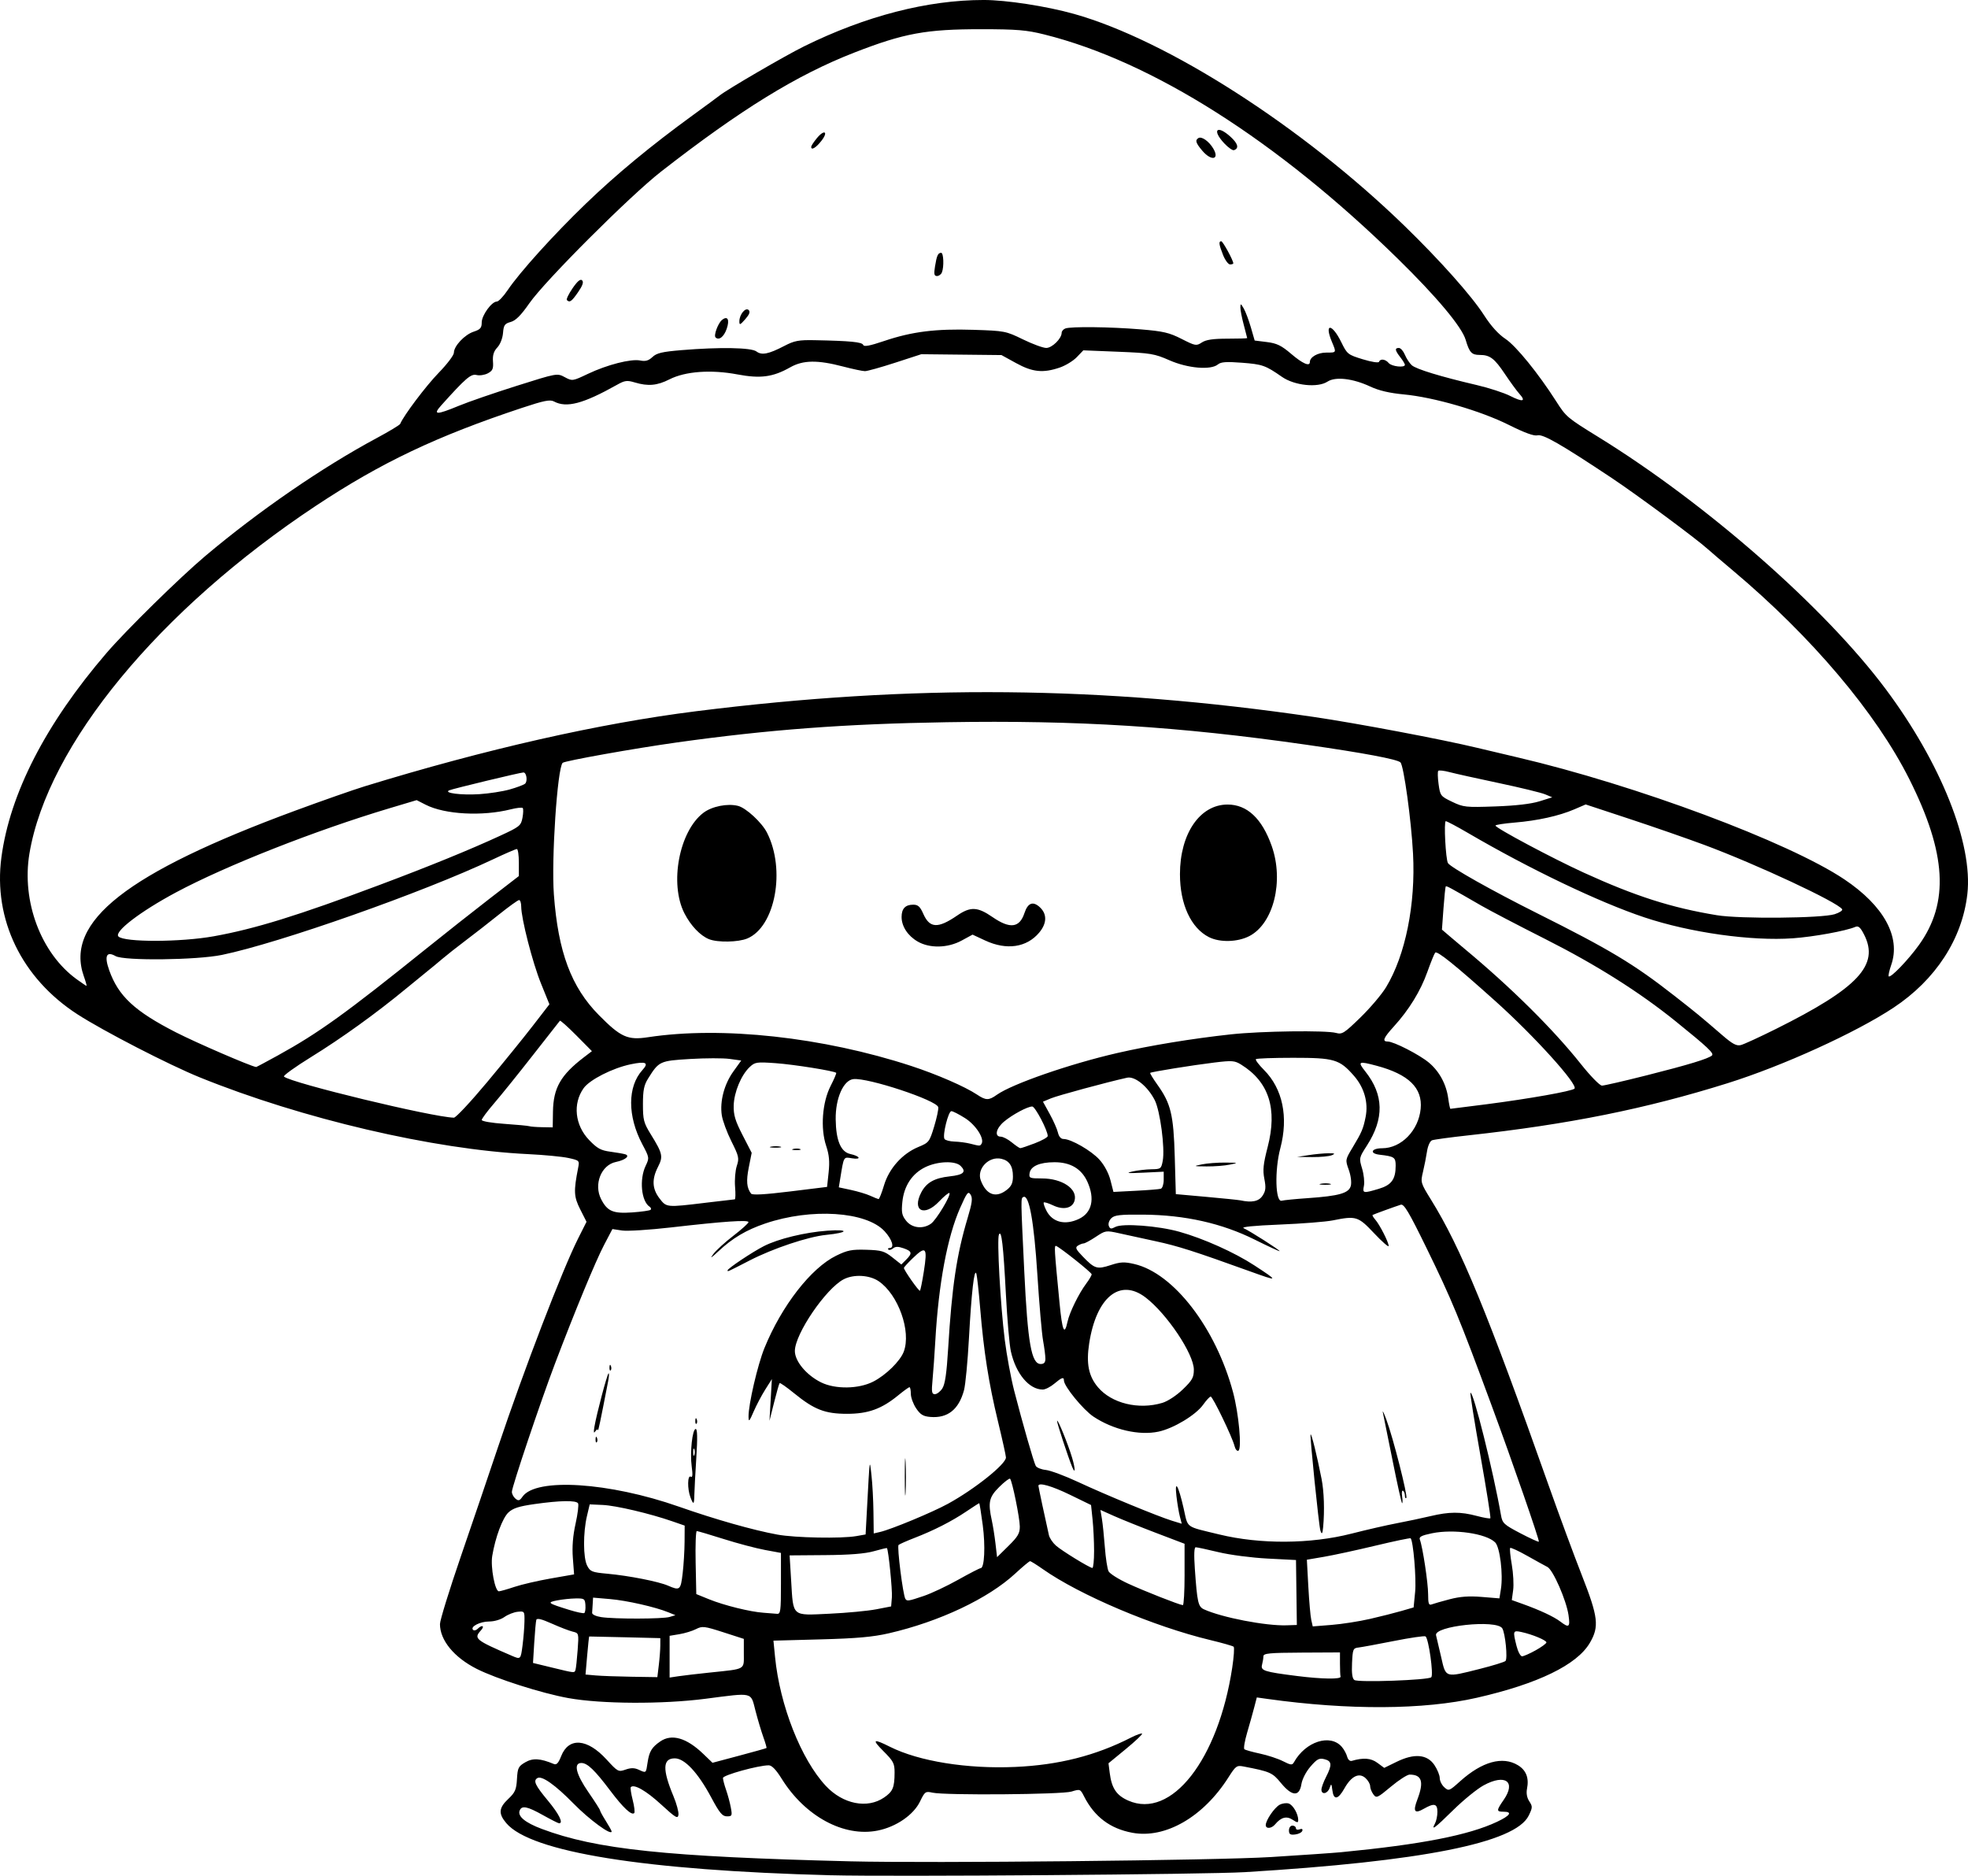 <?xml version="1.0" encoding="UTF-8" standalone="no"?>
<!-- Created with Inkscape (http://www.inkscape.org/) -->

<svg
   width="224.478mm"
   height="213.947mm"
   viewBox="0 0 224.478 213.947"
   version="1.1"
   id="svg1"
   xml:space="preserve"
   xmlns="http://www.w3.org/2000/svg"
   xmlns:svg="http://www.w3.org/2000/svg"><defs
     id="defs1" /><g
     id="layer1"
     transform="translate(-448.353,-0.061)"><path
       style="fill:#000000"
       d="m 543.12,213.95 c -21.257,-0.556 -34.238,-2.642 -37.021,-5.95 -0.913,-1.085 -0.859,-1.731 0.229,-2.757 0.783,-0.738 0.923,-1.057 0.992,-2.267 0.073,-1.275 0.163,-1.455 0.95,-1.914 0.859,-0.5 1.714,-0.449 3.253,0.195 0.312,0.131 0.525,-0.096 0.838,-0.893 0.858,-2.184 2.975,-2.028 5.178,0.382 1.279,1.4 1.349,1.437 2.16,1.154 0.616,-0.215 1.012,-0.213 1.492,0.005 0.884,0.403 0.839,0.439 1.03,-0.827 0.188,-1.248 0.476,-1.727 1.444,-2.393 1.308,-0.902 2.997,-0.413 4.902,1.418 l 1.058,1.017 3.043,-0.81 c 1.673,-0.446 3.074,-0.838 3.112,-0.873 0.038,-0.034 -0.12,-0.587 -0.351,-1.228 -0.231,-0.641 -0.637,-1.999 -0.901,-3.018 -0.567,-2.182 -0.173,-2.087 -5.706,-1.372 -4.913,0.635 -11.874,0.6 -15.644,-0.079 -3.032,-0.546 -8.206,-2.197 -10.45,-3.333 -2.588,-1.311 -4.19,-3.266 -4.19,-5.11 0,-0.431 1.077,-3.917 2.393,-7.748 1.316,-3.83 3.211,-9.405 4.211,-12.388 2.984,-8.899 7.338,-20.236 9.168,-23.87 l 0.944,-1.874 -0.718,-1.419 c -0.733,-1.449 -0.763,-2.056 -0.234,-4.753 0.159,-0.809 0.134,-0.834 -1.12,-1.108 -0.705,-0.154 -2.77,-0.352 -4.589,-0.439 -10.749,-0.516 -25.803,-4.034 -37.439,-8.75 -3.519,-1.426 -10.996,-5.279 -13.96,-7.193 -6.367,-4.112 -9.622,-10.825 -8.681,-17.901 0.971,-7.298 5.064,-15.255 11.992,-23.313 2.242,-2.607 8.355,-8.611 11.265,-11.063 6.101,-5.14 13.345,-10.121 19.604,-13.479 1.393,-0.748 2.577,-1.465 2.629,-1.593 0.382,-0.938 2.946,-4.34 4.382,-5.815 0.957,-0.983 1.741,-2.015 1.741,-2.295 0,-0.763 1.22,-2.061 2.258,-2.404 0.761,-0.251 0.917,-0.431 0.917,-1.056 0,-0.812 1.138,-2.381 1.726,-2.381 0.196,0 0.751,-0.586 1.233,-1.301 1.381,-2.049 5.264,-6.344 8.911,-9.857 3.471,-3.344 7.443,-6.628 12.207,-10.093 1.528,-1.112 2.897,-2.119 3.043,-2.239 0.805,-0.662 7.485,-4.552 9.645,-5.617 7.033,-3.468 14.086,-5.288 20.498,-5.288 2.568,0 7.167,0.709 10.294,1.587 10.648,2.99 26.062,12.877 37.714,24.191 4.022,3.905 7.631,7.956 9.037,10.143 0.812,1.264 1.657,2.201 2.467,2.737 1.197,0.793 3.756,3.943 5.781,7.115 1.137,1.781 1.231,1.861 4.842,4.091 12.312,7.604 25.802,19.439 32.733,28.717 6.313,8.451 9.982,17.658 9.325,23.402 -0.585,5.116 -3.615,9.775 -8.428,12.959 -4.312,2.852 -12.611,6.629 -18.909,8.604 -9.324,2.925 -18.144,4.699 -29.578,5.951 -2.059,0.225 -3.926,0.479 -4.147,0.564 -0.227,0.087 -0.475,0.636 -0.569,1.258 -0.091,0.607 -0.298,1.658 -0.46,2.335 -0.289,1.21 -0.273,1.265 0.91,3.175 3.412,5.507 6.414,12.797 13.437,32.636 1.185,3.347 2.879,7.931 3.764,10.186 1.882,4.794 2.01,5.873 0.918,7.736 -1.468,2.506 -5.924,4.669 -12.887,6.257 -6.043,1.378 -14.616,1.427 -23.859,0.136 l -1.238,-0.173 -0.302,1.158 c -0.166,0.637 -0.528,1.929 -0.805,2.872 -0.277,0.943 -0.418,1.787 -0.313,1.876 0.105,0.089 0.905,0.314 1.778,0.5 0.873,0.186 2.052,0.574 2.621,0.862 0.915,0.464 1.059,0.477 1.262,0.115 1.323,-2.364 4.144,-3.267 5.453,-1.747 0.25,0.29 0.524,0.793 0.61,1.117 0.091,0.343 0.312,0.544 0.529,0.481 1.33,-0.386 2.184,-0.321 2.921,0.224 l 0.779,0.576 1.416,-0.693 c 2.014,-0.985 3.484,-0.859 4.311,0.372 0.332,0.494 0.604,1.161 0.604,1.48 0,0.32 0.234,0.793 0.52,1.052 0.504,0.456 0.56,0.435 1.809,-0.687 2.5,-2.244 4.843,-2.893 6.593,-1.826 0.938,0.572 1.279,1.454 1.034,2.678 -0.103,0.517 -0.012,1.024 0.259,1.438 0.386,0.588 0.38,0.718 -0.07,1.636 -1.518,3.099 -12.158,5.216 -32.371,6.442 -4.36,0.264 -40.341,0.534 -47.228,0.354 z m 50.139,-2.074 c 3.565,-0.222 7.197,-0.473 8.07,-0.557 9.139,-0.883 14.541,-1.937 17.793,-3.472 1.502,-0.709 1.779,-1.146 0.728,-1.146 -0.827,0 -0.825,-0.133 0.021,-1.354 1.442,-2.081 0.18,-2.997 -2.283,-1.657 -0.737,0.401 -2.287,1.659 -3.445,2.796 -2.176,2.136 -2.576,2.431 -2.107,1.555 0.151,-0.281 0.274,-0.877 0.274,-1.323 0,-0.943 -0.373,-1.028 -1.549,-0.353 -1.062,0.609 -1.264,0.32 -0.738,-1.056 0.774,-2.028 0.52,-2.841 -0.886,-2.841 -0.266,0 -1.224,0.618 -2.128,1.373 -1.557,1.301 -1.663,1.347 -2.008,0.875 -0.2,-0.274 -0.364,-0.695 -0.364,-0.935 0,-0.241 -0.239,-0.654 -0.53,-0.917 -0.73,-0.66 -1.614,-0.228 -2.402,1.174 -0.73,1.299 -1.23,1.377 -1.377,0.216 -0.099,-0.781 -0.127,-0.806 -0.312,-0.265 -0.229,0.671 -0.935,0.813 -0.935,0.188 0,-0.224 0.238,-0.874 0.529,-1.445 0.706,-1.384 0.667,-1.807 -0.184,-2.021 -0.604,-0.152 -0.847,-0.024 -1.592,0.838 -0.515,0.595 -0.946,1.436 -1.041,2.026 -0.23,1.44 -1.075,1.383 -2.338,-0.159 -0.965,-1.178 -1.226,-1.292 -4.268,-1.876 -0.767,-0.147 -0.885,-0.061 -1.713,1.244 -2.863,4.516 -7.196,7.015 -10.958,6.319 -2.538,-0.469 -4.337,-1.827 -5.52,-4.169 -0.415,-0.82 -0.447,-0.833 -1.42,-0.532 -1.107,0.341 -14.424,0.447 -15.86,0.126 -0.799,-0.179 -0.871,-0.128 -1.422,1.011 -0.74,1.529 -2.72,2.889 -4.819,3.311 -3.865,0.776 -8.289,-1.613 -10.966,-5.92 -0.636,-1.023 -1.117,-1.521 -1.47,-1.521 -1.187,0 -5.221,1.116 -5.221,1.444 0,0.188 0.161,0.803 0.358,1.367 0.197,0.564 0.441,1.472 0.541,2.018 0.17,0.921 0.137,0.992 -0.45,0.992 -0.522,0 -0.838,-0.382 -1.798,-2.176 -1.504,-2.81 -3.026,-4.439 -4.144,-4.439 -1.389,0 -1.433,1.252 -0.15,4.327 0.355,0.852 0.61,1.802 0.565,2.112 -0.071,0.492 -0.323,0.341 -1.985,-1.186 -1.696,-1.558 -3.074,-2.347 -3.447,-1.974 -0.071,0.071 0.024,0.73 0.212,1.463 0.188,0.734 0.268,1.408 0.178,1.498 -0.301,0.301 -1.258,-0.594 -2.744,-2.566 -1.767,-2.346 -2.603,-3.145 -3.29,-3.145 -0.922,0 -0.613,1.276 0.809,3.332 0.728,1.053 1.323,1.986 1.323,2.074 0,0.088 0.298,0.632 0.661,1.208 0.364,0.576 0.661,1.112 0.661,1.191 0,0.522 -2.534,-1.329 -4.332,-3.165 -2.114,-2.157 -3.636,-3.229 -4.142,-2.916 -0.49,0.303 -0.25,0.815 1.198,2.559 1.286,1.549 1.803,2.595 1.282,2.595 -0.095,0 -0.918,-0.417 -1.829,-0.926 -1.817,-1.016 -2.432,-1.136 -2.669,-0.519 -0.249,0.648 0.626,1.371 2.518,2.083 6.22,2.339 14.2,3.178 35.225,3.701 9.084,0.226 41.788,-0.106 47.89,-0.486 z m 2.117,-3.041 c 0,-0.31 0.172,-0.547 0.397,-0.547 0.218,0 0.397,0.132 0.397,0.293 0,0.161 0.189,0.221 0.419,0.132 0.266,-0.102 0.379,-0.04 0.31,0.17 -0.06,0.182 -0.427,0.369 -0.816,0.415 -0.565,0.067 -0.707,-0.026 -0.707,-0.463 z m -2.645,-0.613 c 0.002,-0.549 0.992,-1.997 1.582,-2.313 0.304,-0.163 0.769,-0.228 1.032,-0.144 0.492,0.156 1.088,1.186 1.088,1.88 0,0.336 -0.09,0.331 -0.644,-0.031 -0.687,-0.45 -1.317,-0.283 -1.99,0.527 -0.409,0.493 -1.071,0.543 -1.069,0.081 z m -43.537,-3.138 c 1.005,-0.688 1.194,-1.138 1.199,-2.853 0.003,-1.041 -0.132,-1.298 -1.29,-2.456 -1.335,-1.335 -1.159,-1.445 0.764,-0.479 3.299,1.655 8.809,2.542 14.287,2.298 4.96,-0.22 9.167,-1.288 13.215,-3.353 0.618,-0.315 1.181,-0.515 1.252,-0.444 0.071,0.071 -0.762,0.86 -1.85,1.754 l -1.979,1.625 0.141,1.109 c 0.222,1.74 0.766,2.552 2.111,3.146 4.914,2.174 10.256,-4.645 11.858,-15.134 0.189,-1.237 0.264,-2.323 0.167,-2.413 -0.097,-0.09 -1.308,-0.435 -2.69,-0.767 -6.409,-1.539 -14.855,-5.116 -19.067,-8.077 -0.715,-0.503 -1.375,-0.914 -1.466,-0.914 -0.091,0 -0.851,0.635 -1.69,1.411 -3.086,2.857 -8.648,5.485 -14.422,6.815 -1.813,0.418 -3.667,0.583 -7.77,0.693 l -5.389,0.145 0.184,1.866 c 0.544,5.52 2.971,11.682 5.791,14.701 1.944,2.081 4.73,2.638 6.642,1.328 z m 62.415,-13.718 c 0.282,-0.282 -0.304,-4.445 -0.657,-4.663 -0.128,-0.079 -1.75,0.158 -3.605,0.526 -1.855,0.368 -3.671,0.703 -4.034,0.744 -0.619,0.069 -0.667,0.182 -0.741,1.769 -0.055,1.17 0.027,1.77 0.265,1.936 0.433,0.302 8.443,0.017 8.773,-0.313 z m -10.347,-0.078 c -0.036,-0.109 -0.066,-0.774 -0.066,-1.477 v -1.279 l -4.365,0.022 c -3.692,0.018 -4.366,0.083 -4.369,0.419 -0.002,0.218 -0.072,0.649 -0.154,0.958 -0.183,0.683 0.221,0.814 3.994,1.291 2.837,0.359 5.068,0.389 4.961,0.066 z m -77.761,-1.323 c 0.092,-0.764 0.168,-1.765 0.169,-2.225 l 0.002,-0.836 -4.035,-0.099 c -2.219,-0.054 -4.054,-0.095 -4.078,-0.09 -0.024,0.005 -0.128,0.983 -0.231,2.174 l -0.188,2.166 1.157,0.103 c 0.636,0.057 2.48,0.124 4.097,0.149 l 2.94,0.046 z m 5.86,0.86 c 4.119,-0.434 3.837,-0.273 3.836,-2.188 l -8.3e-4,-1.649 -2.341,-0.755 c -2.165,-0.698 -2.398,-0.725 -3.108,-0.362 -0.422,0.216 -1.273,0.477 -1.892,0.58 l -1.124,0.187 v 2.381 2.381 l 0.992,-0.149 c 0.546,-0.082 2.183,-0.274 3.638,-0.427 z m 87.794,-0.415 c 1.482,-0.374 2.796,-0.78 2.921,-0.902 0.263,-0.257 -0.024,-3.166 -0.367,-3.721 -0.641,-1.037 -7.846,-0.273 -7.553,0.801 0.06,0.22 0.319,1.323 0.576,2.451 0.553,2.432 0.402,2.385 4.423,1.371 z m -103.153,0.085 c 0.056,-0.182 0.164,-1.193 0.241,-2.248 0.138,-1.908 0.136,-1.918 -0.573,-2.087 -0.392,-0.094 -1.462,-0.506 -2.378,-0.916 -1.159,-0.519 -1.696,-0.649 -1.764,-0.426 -0.054,0.176 -0.161,1.354 -0.238,2.618 l -0.14,2.298 2.169,0.526 c 2.665,0.647 2.56,0.638 2.684,0.236 z m -6.044,-2.778 c 0.109,-0.837 0.207,-2.057 0.217,-2.712 0.019,-1.169 0.005,-1.189 -0.774,-1.108 -0.437,0.045 -1.116,0.313 -1.511,0.595 -0.412,0.294 -1.151,0.513 -1.735,0.513 -1.05,0 -2.2,0.595 -1.842,0.953 0.111,0.111 0.343,0.061 0.516,-0.111 0.511,-0.511 0.857,-0.356 0.381,0.171 -0.848,0.937 -0.653,1.097 3.531,2.9 1.002,0.432 1.006,0.428 1.218,-1.201 z m 115.562,0.573 c 0.673,-0.376 1.224,-0.78 1.224,-0.897 0,-0.249 -1.606,-0.918 -2.844,-1.185 -0.976,-0.211 -1.001,-0.143 -0.564,1.591 0.163,0.647 0.445,1.175 0.628,1.175 0.183,0 0.883,-0.308 1.556,-0.684 z m -27.291,-6.592 -0.049,-3.704 -3.247,-0.167 c -1.807,-0.093 -4.283,-0.415 -5.583,-0.728 -1.285,-0.309 -2.458,-0.561 -2.608,-0.561 -0.179,0 -0.213,0.838 -0.101,2.447 0.27,3.852 0.377,4.33 1.046,4.635 2.041,0.93 7.043,1.897 9.411,1.82 l 1.179,-0.039 z m 8.386,3.014 c 1.226,-0.281 2.848,-0.692 3.605,-0.912 l 1.376,-0.4 0.174,-1.777 c 0.148,-1.513 -0.214,-5.805 -0.514,-6.108 -0.053,-0.054 -1.859,0.324 -4.012,0.839 -2.153,0.516 -4.795,1.088 -5.87,1.271 l -1.955,0.334 0.167,3.06 c 0.092,1.683 0.242,3.394 0.335,3.803 l 0.168,0.743 2.149,-0.171 c 1.182,-0.094 3.152,-0.401 4.378,-0.683 z m 22.65,-0.434 c -0.251,-1.703 -1.765,-5.161 -2.403,-5.489 -0.285,-0.146 -1.329,-0.723 -2.322,-1.282 -0.992,-0.559 -1.861,-0.96 -1.93,-0.891 -0.069,0.069 0.014,0.926 0.184,1.904 0.17,0.978 0.24,2.288 0.155,2.909 l -0.155,1.13 1.247,0.447 c 1.965,0.704 3.572,1.456 4.29,2.008 0.989,0.76 1.137,0.644 0.933,-0.736 z m -102.533,0.209 0.661,-0.201 -0.794,-0.325 c -1.489,-0.61 -4.759,-1.352 -6.681,-1.515 l -1.918,-0.164 -0.04,0.7 c -0.022,0.385 -0.052,0.849 -0.066,1.031 -0.015,0.19 0.424,0.399 1.032,0.492 1.524,0.232 7.026,0.219 7.805,-0.018 z m -9.602,-1.342 c -0.051,-0.733 -0.125,-0.784 -1.113,-0.77 -0.582,0.008 -1.535,0.109 -2.117,0.223 -1.195,0.236 -1.096,0.312 1.393,1.086 0.834,0.259 1.601,0.42 1.704,0.358 0.103,-0.062 0.162,-0.466 0.132,-0.898 z m 22.302,-2.464 v -3.498 l -1.826,-0.338 c -1.004,-0.186 -3.117,-0.745 -4.696,-1.244 -1.579,-0.498 -2.963,-0.908 -3.077,-0.91 -0.113,-0.002 -0.173,1.614 -0.132,3.592 l 0.074,3.596 1.458,0.593 c 1.708,0.694 4.709,1.436 6.215,1.536 0.582,0.039 1.267,0.093 1.521,0.12 0.42,0.045 0.463,-0.274 0.463,-3.448 z m 10.848,2.937 1.72,-0.333 0.085,-1.038 c 0.069,-0.847 -0.394,-5.444 -0.566,-5.616 -0.027,-0.027 -0.703,0.136 -1.503,0.361 -0.996,0.28 -2.739,0.42 -5.525,0.441 l -4.07,0.032 0.174,2.874 c 0.254,4.185 0.022,3.983 4.358,3.78 1.985,-0.093 4.382,-0.319 5.328,-0.502 z m 35.19,-3.971 v -3.507 l -3.241,-1.234 c -1.783,-0.679 -3.942,-1.547 -4.799,-1.93 l -1.558,-0.696 0.168,1.005 c 0.092,0.553 0.244,2.017 0.338,3.254 0.093,1.237 0.283,2.47 0.423,2.741 0.139,0.27 1.131,0.897 2.205,1.393 1.883,0.87 5.86,2.434 6.267,2.466 0.109,0.008 0.198,-1.563 0.198,-3.492 z m 30.237,2.822 c 1.192,-0.312 2.2,-0.385 3.661,-0.266 l 2.016,0.164 0.169,-1.057 c 0.27,-1.687 -0.11,-4.781 -0.654,-5.325 -1.021,-1.021 -4.731,-1.557 -7.21,-1.042 -1.203,0.25 -1.502,0.407 -1.379,0.726 0.318,0.829 0.941,4.95 0.941,6.225 0,1.074 0.075,1.288 0.405,1.161 0.223,-0.086 1.146,-0.349 2.051,-0.586 z m -59.986,-0.376 c 0.866,-0.293 2.635,-1.126 3.93,-1.852 1.295,-0.726 2.448,-1.32 2.561,-1.32 0.433,0 0.554,-2.512 0.237,-4.909 -0.182,-1.375 -0.363,-2.499 -0.402,-2.499 -0.039,0 -0.709,0.429 -1.487,0.954 -1.652,1.114 -3.685,2.149 -5.914,3.012 -0.873,0.338 -1.682,0.696 -1.797,0.796 -0.198,0.171 0.498,5.697 0.773,6.142 0.182,0.295 0.336,0.272 2.099,-0.324 z m -46.693,-1.034 c 0.813,-0.272 2.678,-0.705 4.144,-0.961 l 2.665,-0.466 -0.142,-1.876 c -0.096,-1.275 0.004,-2.53 0.312,-3.914 0.249,-1.121 0.376,-2.162 0.282,-2.315 -0.221,-0.358 -2.06,-0.327 -4.963,0.085 -1.783,0.253 -2.462,0.471 -2.982,0.96 -0.67,0.63 -1.49,2.831 -1.843,4.951 -0.211,1.264 0.313,4.049 0.759,4.039 0.159,-0.004 0.954,-0.229 1.767,-0.502 z m 19.193,-1.542 c 0.115,-0.982 0.214,-2.61 0.219,-3.618 l 0.011,-1.832 -1.403,-0.487 c -2.555,-0.888 -6.44,-1.801 -7.945,-1.868 l -1.484,-0.066 -0.313,1.323 c -0.451,1.905 -0.44,4.774 0.021,5.666 0.353,0.683 0.547,0.76 2.315,0.922 2.457,0.226 5.829,0.889 6.912,1.36 1.353,0.588 1.443,0.513 1.666,-1.401 z m 46.929,-2.541 c 0,-1.07 -0.078,-2.69 -0.173,-3.6 l -0.173,-1.655 -2.388,-1.162 c -2.09,-1.017 -3.617,-1.451 -3.617,-1.027 0,0.118 0.816,3.945 1.199,5.627 0.076,0.332 0.437,0.868 0.803,1.191 0.675,0.596 3.786,2.507 4.15,2.549 0.109,0.013 0.198,-0.853 0.198,-1.923 z m -8.473,-2.807 c -0.007,-0.984 -0.866,-5.204 -1.11,-5.447 -0.078,-0.078 -0.633,0.344 -1.233,0.938 -1.173,1.162 -1.303,1.751 -0.846,3.838 0.127,0.582 0.314,1.758 0.414,2.613 l 0.182,1.555 1.3,-1.28 c 1.076,-1.06 1.299,-1.441 1.293,-2.216 z m 37.842,0.813 c 1.673,-0.43 3.995,-0.962 5.159,-1.183 1.164,-0.221 2.891,-0.586 3.836,-0.811 2.147,-0.51 3.438,-0.516 5.279,-0.026 0.794,0.211 1.495,0.332 1.558,0.269 0.063,-0.063 -0.447,-3.284 -1.134,-7.156 -0.687,-3.873 -1.199,-7.091 -1.138,-7.152 0.3,-0.3 2.612,8.965 3.485,13.969 0.157,0.902 0.335,1.067 2.197,2.043 1.114,0.584 2.068,1.019 2.12,0.967 0.106,-0.106 -3.049,-9.203 -5.375,-15.501 -3.722,-10.079 -4.548,-12.078 -7.419,-17.954 -2.033,-4.161 -2.588,-5.095 -2.957,-4.978 -0.666,0.21 -3.082,1.089 -3.209,1.167 -0.06,0.037 0.075,0.276 0.3,0.531 0.508,0.578 1.529,2.584 1.529,3.005 0,0.172 -0.745,-0.478 -1.656,-1.445 -1.828,-1.939 -2.051,-2.008 -4.724,-1.47 -0.784,0.158 -3.509,0.372 -6.055,0.476 -2.989,0.122 -4.443,0.27 -4.101,0.417 0.663,0.287 4.101,2.478 4.101,2.614 0,0.055 -1.28,-0.537 -2.844,-1.315 -3.748,-1.865 -7.949,-2.809 -12.689,-2.849 -2.69,-0.023 -3.304,0.047 -3.674,0.415 -0.25,0.249 -0.372,0.63 -0.28,0.871 0.136,0.355 0.265,0.375 0.749,0.116 0.811,-0.434 4.872,-0.129 7.289,0.547 2.756,0.771 6.305,2.362 8.564,3.839 2.822,1.845 2.801,1.87 -0.554,0.66 -6.356,-2.291 -8.147,-2.863 -10.716,-3.418 -1.455,-0.315 -3.33,-0.724 -4.166,-0.909 -1.486,-0.33 -1.546,-0.32 -2.646,0.41 -0.619,0.411 -1.244,0.749 -1.39,0.752 -0.146,0.003 -0.442,0.117 -0.658,0.254 -0.326,0.206 -0.236,0.413 0.529,1.208 1.381,1.435 1.65,1.521 3.194,1.016 1.142,-0.374 1.566,-0.394 2.706,-0.131 4.488,1.036 9.308,7.293 11.273,14.634 0.648,2.419 1.016,6.408 0.615,6.656 -0.15,0.093 -0.351,-0.145 -0.447,-0.528 -0.259,-1.031 -2.488,-5.651 -2.722,-5.642 -0.111,0.004 -0.5,0.425 -0.863,0.935 -0.835,1.17 -3.363,2.695 -5.079,3.063 -2.205,0.473 -5.174,-0.211 -7.427,-1.71 -1.173,-0.781 -3.369,-3.468 -3.369,-4.123 0,-0.436 -0.243,-0.354 -1.107,0.373 -0.432,0.364 -1.021,0.661 -1.308,0.661 -1.561,0 -3.074,-1.814 -3.64,-4.366 -0.161,-0.728 -0.414,-3.632 -0.562,-6.453 -0.295,-5.645 -0.501,-7.433 -0.792,-6.872 -0.253,0.487 0.163,8.065 0.659,12.015 0.22,1.753 0.705,4.373 1.078,5.821 0.944,3.666 2.221,8.117 2.456,8.559 0.108,0.203 0.626,0.414 1.15,0.468 0.524,0.054 2.186,0.673 3.692,1.376 3.146,1.468 9.101,3.924 10.715,4.42 l 1.097,0.336 -0.217,-0.839 c -0.119,-0.462 -0.293,-1.494 -0.385,-2.294 -0.232,-2.013 0.22,-1.253 0.816,1.369 0.53,2.335 0.108,2.025 4.074,2.99 4.663,1.134 10.426,1.097 15.081,-0.098 z m -3.558,-0.359 c -0.177,-0.576 -1.225,-10.85 -1.118,-10.957 0.108,-0.108 0.723,2.382 1.252,5.066 0.284,1.441 0.356,3.6 0.183,5.494 -0.073,0.795 -0.161,0.906 -0.317,0.397 z m 8.245,-7.938 c -0.531,-2.656 -1.03,-5.126 -1.111,-5.49 -0.08,-0.364 0.099,-0.007 0.397,0.794 0.761,2.038 2.464,8.731 2.271,8.924 -0.088,0.088 -0.16,-0.032 -0.16,-0.266 0,-0.234 -0.098,-0.486 -0.217,-0.559 -0.119,-0.074 -0.165,0.217 -0.102,0.646 0.063,0.429 0.063,0.78 -9e-5,0.78 -0.063,0 -0.549,-2.173 -1.079,-4.829 z m -36.565,0.673 c -0.479,-1.176 -1.723,-4.967 -1.713,-5.22 0.016,-0.393 1.249,2.621 1.717,4.196 0.38,1.277 0.377,1.96 -0.004,1.025 z m -24.611,7.907 1.058,-0.187 0.164,-3.039 c 0.315,-5.843 0.288,-5.65 0.507,-3.701 0.106,0.946 0.207,2.823 0.224,4.172 l 0.031,2.452 0.728,-0.169 c 1.284,-0.298 5.965,-2.241 7.739,-3.214 3.048,-1.671 6.615,-4.519 6.615,-5.283 0,-0.19 -0.409,-2.041 -0.91,-4.113 -1.061,-4.393 -1.617,-7.927 -2.029,-12.896 -0.163,-1.965 -0.362,-3.75 -0.442,-3.969 -0.234,-0.639 -0.553,2.157 -0.837,7.351 -0.146,2.661 -0.4,5.339 -0.565,5.951 -0.595,2.208 -1.864,3.218 -3.84,3.054 -0.816,-0.068 -1.137,-0.262 -1.622,-0.983 -0.332,-0.494 -0.604,-1.239 -0.604,-1.654 0,-0.415 -0.069,-0.755 -0.154,-0.755 -0.085,0 -0.66,0.414 -1.278,0.921 -1.905,1.561 -3.434,2.114 -5.844,2.114 -2.517,0 -3.743,-0.477 -6.046,-2.352 -0.847,-0.69 -1.587,-1.208 -1.645,-1.15 -0.057,0.057 -0.341,1.049 -0.63,2.204 l -0.526,2.1 0.136,-2.381 0.136,-2.381 -0.753,1.191 c -0.414,0.655 -1.011,1.786 -1.326,2.514 -0.501,1.156 -0.574,1.228 -0.582,0.571 -0.016,-1.374 1.036,-5.907 1.816,-7.822 1.956,-4.806 5.309,-9.122 8.178,-10.527 1.289,-0.631 1.787,-0.729 3.448,-0.678 1.72,0.053 2.058,0.153 2.964,0.87 l 1.023,0.81 0.542,-0.542 c 0.736,-0.736 0.684,-0.969 -0.291,-1.309 -0.614,-0.214 -0.929,-0.211 -1.197,0.012 -0.2,0.166 -0.441,0.226 -0.534,0.132 -0.093,-0.093 -0.031,-0.17 0.139,-0.17 0.588,0 0.305,-0.959 -0.563,-1.906 -2.08,-2.271 -8.362,-2.681 -13.631,-0.889 -2.156,0.733 -3.726,1.665 -5.32,3.156 -0.862,0.807 -1.016,0.891 -0.586,0.319 0.321,-0.426 1.353,-1.366 2.294,-2.088 0.941,-0.723 1.711,-1.419 1.711,-1.547 0,-0.28 -2.807,-0.088 -8.843,0.606 -2.462,0.283 -4.972,0.441 -5.577,0.35 l -1.1,-0.165 -0.95,1.809 c -0.964,1.834 -3.331,7.561 -5.616,13.583 -1.646,4.34 -4.901,14.021 -4.901,14.579 0,0.241 0.184,0.59 0.409,0.777 0.341,0.283 0.474,0.246 0.806,-0.228 1.53,-2.184 9.878,-1.65 17.835,1.141 4.175,1.465 8.461,2.68 11.245,3.189 2.016,0.369 7.302,0.468 8.996,0.169 z m 5.527,-6.794 c 4.6e-4,-1.892 0.043,-2.631 0.094,-1.643 0.051,0.988 0.051,2.536 -8.4e-4,3.44 -0.051,0.903 -0.093,0.095 -0.093,-1.797 z m -24.451,2.364 c -0.362,-0.952 -0.337,-2.576 0.036,-2.346 0.21,0.13 0.241,-0.202 0.111,-1.153 -0.218,-1.588 0.072,-4.289 0.46,-4.289 0.186,0 0.208,1.044 0.067,3.241 -0.114,1.783 -0.215,3.688 -0.225,4.233 -0.021,1.171 -0.102,1.227 -0.449,0.314 z m 0.446,-5.473 c -0.073,-0.182 -0.133,-0.033 -0.133,0.331 0,0.364 0.06,0.513 0.133,0.331 0.073,-0.182 0.073,-0.48 0,-0.661 z m -11.267,-1.147 c 0.013,-0.308 0.075,-0.371 0.16,-0.16 0.076,0.191 0.067,0.419 -0.021,0.507 -0.088,0.088 -0.15,-0.068 -0.139,-0.347 z m -0.127,-1.433 c 0.244,-1.435 1.425,-5.906 1.604,-6.071 0.088,-0.081 0.068,0.329 -0.045,0.911 -0.903,4.662 -1.139,5.787 -1.166,5.556 -0.017,-0.146 -0.148,-0.086 -0.291,0.132 -0.184,0.281 -0.214,0.127 -0.103,-0.529 z m 11.505,-0.684 c 0.013,-0.308 0.075,-0.371 0.16,-0.16 0.076,0.191 0.067,0.419 -0.021,0.507 -0.088,0.088 -0.15,-0.068 -0.139,-0.347 z m -9.79,-6.085 c 0.013,-0.308 0.075,-0.371 0.16,-0.16 0.076,0.191 0.067,0.419 -0.021,0.507 -0.088,0.088 -0.15,-0.068 -0.139,-0.347 z m 13.473,-11.059 c 0,-0.207 2.843,-2.105 4.148,-2.768 1.637,-0.832 4.683,-1.571 7.229,-1.754 2.545,-0.183 2.433,0.22 -0.132,0.477 -2.059,0.206 -6.056,1.542 -8.731,2.919 -2.616,1.346 -2.514,1.3 -2.514,1.126 z m 49.577,15.12 c 0.63,-0.189 1.616,-0.836 2.346,-1.539 1.085,-1.046 1.259,-1.357 1.259,-2.26 0,-1.781 -3.076,-6.374 -5.513,-8.233 -2.927,-2.232 -5.617,-0.028 -6.428,5.266 -0.349,2.281 -0.062,3.712 0.999,4.972 1.555,1.848 4.639,2.602 7.337,1.793 z m -25.084,-1.65 c 0.311,-0.474 0.493,-1.725 0.665,-4.564 0.429,-7.08 0.968,-10.688 2.221,-14.874 0.519,-1.734 0.587,-2.269 0.34,-2.664 -0.273,-0.437 -0.414,-0.258 -1.198,1.52 -1.462,3.315 -2.458,8.653 -2.827,15.149 -0.087,1.528 -0.229,3.522 -0.315,4.432 -0.133,1.402 -0.093,1.654 0.265,1.654 0.232,0 0.614,-0.294 0.85,-0.653 z m -7.881,-0.779 c 1.445,-0.74 3.077,-2.34 3.481,-3.414 0.874,-2.322 -0.631,-6.535 -2.874,-8.046 -1.049,-0.707 -2.833,-0.803 -3.975,-0.212 -2.036,1.053 -5.571,6.244 -5.571,8.182 0,1.171 1.321,2.753 2.987,3.577 1.621,0.802 4.29,0.764 5.951,-0.087 z m 19.637,-2.62 c 0,-0.337 -0.119,-1.26 -0.263,-2.051 -0.145,-0.791 -0.439,-4.191 -0.653,-7.557 -0.386,-6.056 -0.946,-9.155 -1.597,-8.83 -0.3,0.15 -0.301,0.059 0.103,8.467 0.395,8.221 0.814,10.583 1.875,10.583 0.384,0 0.536,-0.174 0.536,-0.613 z m 2.526,-4.219 c 0.229,-1.059 1.291,-3.221 2.134,-4.345 0.348,-0.463 0.625,-0.939 0.617,-1.058 -0.014,-0.208 -3.54,-3.022 -4.042,-3.226 -0.248,-0.101 -0.228,0.24 0.38,6.508 0.311,3.206 0.554,3.772 0.911,2.122 z m -16.396,-5.689 c 0.444,-2.816 0.262,-3.025 -1.303,-1.505 -0.532,0.516 -0.967,0.994 -0.967,1.061 0,0.261 1.725,2.713 1.833,2.605 0.063,-0.063 0.259,-1.035 0.437,-2.161 z m 0.819,-5.482 c 0.606,-0.425 2.323,-3.28 2.104,-3.499 -0.073,-0.073 -0.608,0.365 -1.187,0.974 -1.689,1.776 -3.11,1.054 -2.032,-1.031 0.585,-1.131 1.503,-1.653 3.239,-1.842 1.596,-0.174 1.948,-0.505 1.263,-1.19 -0.614,-0.614 -2.621,-0.547 -4.028,0.134 -1.507,0.73 -2.437,2.138 -2.624,3.974 -0.121,1.191 -0.052,1.534 0.432,2.145 0.66,0.834 1.91,0.982 2.832,0.335 z m 16.877,-0.546 c 1.488,-0.706 1.848,-2.295 0.962,-4.246 -0.672,-1.479 -1.935,-2.225 -3.761,-2.22 -1.702,0.005 -2.716,0.456 -2.831,1.26 -0.079,0.549 0.016,0.589 1.402,0.589 2.309,0 4.069,1.177 3.737,2.499 -0.227,0.903 -1.266,1.142 -2.469,0.568 -0.512,-0.244 -0.984,-0.39 -1.05,-0.325 -0.066,0.066 0.075,0.493 0.311,0.951 0.679,1.313 2.12,1.674 3.699,0.924 z m -48.853,-1.042 c 0.091,-0.091 0.038,-0.248 -0.118,-0.349 -0.948,-0.616 -1.19,-3.113 -0.452,-4.661 0.433,-0.908 0.427,-0.948 -0.375,-2.456 -1.711,-3.22 -1.706,-6.59 0.013,-8.478 0.764,-0.839 0.401,-1.015 -1.344,-0.651 -2.059,0.43 -4.68,1.76 -5.366,2.725 -1.259,1.768 -0.999,4.222 0.626,5.914 0.927,0.965 1.329,1.185 2.434,1.333 0.728,0.097 1.492,0.231 1.698,0.298 0.562,0.182 -0.023,0.655 -1.074,0.87 -1.683,0.344 -2.56,2.562 -1.683,4.258 0.71,1.373 1.362,1.65 3.533,1.498 1.069,-0.075 2.018,-0.21 2.109,-0.301 z m 6.266,-0.801 c 1.746,-0.211 3.244,-0.386 3.329,-0.389 0.085,-0.003 0.101,-0.647 0.036,-1.431 -0.065,-0.784 0.023,-1.854 0.196,-2.379 0.29,-0.879 0.242,-1.097 -0.616,-2.812 -0.512,-1.023 -1.005,-2.363 -1.096,-2.979 -0.236,-1.591 0.28,-3.536 1.322,-4.986 l 0.897,-1.248 -1.329,-0.183 c -0.731,-0.101 -2.755,-0.097 -4.499,0.008 -3.47,0.208 -3.561,0.251 -4.806,2.247 -0.46,0.738 -0.578,1.329 -0.578,2.91 0,1.786 0.088,2.127 0.881,3.412 1.368,2.216 1.443,2.549 0.837,3.735 -0.719,1.41 -0.67,2.492 0.165,3.587 0.803,1.053 0.775,1.05 5.26,0.509 z m 63.535,-0.808 c 0.36,-0.549 0.398,-0.913 0.202,-1.918 -0.196,-1.002 -0.124,-1.697 0.375,-3.622 1.134,-4.373 0.149,-7.442 -3.02,-9.408 -0.743,-0.461 -1.031,-0.484 -3.043,-0.239 -2.505,0.304 -7.205,1.062 -7.333,1.182 -0.046,0.043 0.328,0.656 0.831,1.362 1.527,2.14 1.833,3.411 1.97,8.198 l 0.122,4.269 3.475,0.311 c 1.911,0.171 3.654,0.35 3.872,0.396 1.337,0.286 2.12,0.123 2.549,-0.532 z m -6.914,-3.571 c 0.582,-0.12 1.773,-0.212 2.646,-0.204 1.529,0.015 1.548,0.023 0.529,0.234 -0.582,0.12 -1.773,0.212 -2.646,0.204 -1.529,-0.015 -1.548,-0.023 -0.529,-0.234 z m 12.039,3.855 c 3.618,-0.25 4.728,-0.568 4.941,-1.416 0.099,-0.393 -0.003,-1.174 -0.236,-1.822 -0.405,-1.125 -0.401,-1.147 0.442,-2.547 1.039,-1.725 1.211,-2.13 1.48,-3.478 0.33,-1.652 -0.16,-3.364 -1.347,-4.713 -1.639,-1.862 -2.224,-2.034 -6.93,-2.034 -2.246,0 -4.153,0.07 -4.237,0.154 -0.085,0.085 0.324,0.633 0.909,1.217 2.143,2.143 2.82,5.375 1.875,8.951 -0.661,2.501 -0.565,6.177 0.156,5.98 0.239,-0.065 1.565,-0.197 2.947,-0.292 z m 1.524,-1.645 c 0.329,-0.063 0.805,-0.061 1.058,0.005 0.253,0.066 -0.016,0.118 -0.598,0.115 -0.582,-0.003 -0.789,-0.057 -0.46,-0.12 z m -1.392,-3.265 c 0.728,-0.113 1.74,-0.208 2.249,-0.211 0.748,-0.004 0.825,0.039 0.397,0.223 -0.291,0.125 -1.303,0.22 -2.249,0.211 l -1.72,-0.017 z m -48.438,3.444 c 0.579,-1.931 2.09,-3.617 3.923,-4.374 1.199,-0.495 1.263,-0.578 1.794,-2.323 0.302,-0.995 0.514,-1.991 0.469,-2.213 -0.157,-0.784 -8.041,-3.393 -9.682,-3.204 -1.138,0.131 -2.047,2.197 -2.016,4.581 0.032,2.425 0.578,3.723 1.668,3.963 1.134,0.249 1.3,0.669 0.193,0.489 -0.987,-0.16 -0.921,-0.276 -1.347,2.34 l -0.158,0.972 1.397,0.3 c 0.768,0.165 1.754,0.462 2.191,0.66 0.437,0.198 0.861,0.37 0.942,0.382 0.082,0.012 0.363,-0.696 0.626,-1.573 z m -6.318,-1.472 c 0.133,-1.238 0.062,-1.998 -0.281,-3.029 -0.667,-2.008 -0.448,-4.958 0.507,-6.828 0.397,-0.778 0.685,-1.453 0.639,-1.499 -0.219,-0.218 -4.836,-0.955 -6.903,-1.102 -2.17,-0.154 -2.363,-0.126 -2.963,0.438 -0.972,0.913 -1.789,2.878 -1.826,4.391 -0.026,1.082 0.169,1.735 1.009,3.369 l 1.042,2.027 -0.33,1.661 c -0.309,1.556 -0.242,2.333 0.259,2.99 0.144,0.189 1.539,0.112 4.441,-0.244 l 4.23,-0.52 z m -4.042,-2.673 c 0.257,-0.067 0.615,-0.063 0.794,0.01 0.179,0.072 -0.032,0.127 -0.468,0.122 -0.437,-0.005 -0.583,-0.065 -0.326,-0.132 z m -2.515,-0.268 c 0.329,-0.063 0.805,-0.061 1.058,0.005 0.253,0.066 -0.016,0.118 -0.598,0.115 -0.582,-0.003 -0.789,-0.057 -0.46,-0.12 z m 26.883,4.93 c 0.531,-0.418 0.697,-0.784 0.697,-1.537 0,-1.17 -0.415,-1.799 -1.323,-2.004 -1.439,-0.325 -2.842,1.158 -2.341,2.475 0.626,1.646 1.726,2.042 2.967,1.066 z m 17.564,-0.126 c 0.182,-0.056 0.331,-0.517 0.331,-1.024 v -0.921 l -2.315,0.111 c -1.801,0.086 -2.08,0.058 -1.257,-0.13 0.582,-0.133 1.559,-0.248 2.171,-0.256 1.064,-0.015 1.12,-0.057 1.291,-0.967 0.268,-1.43 -0.297,-5.708 -0.913,-6.917 -0.799,-1.567 -2.266,-2.757 -3.156,-2.56 -2.309,0.512 -7.907,2.03 -8.682,2.354 l -0.913,0.382 0.771,1.399 c 0.424,0.77 0.847,1.727 0.939,2.127 0.106,0.459 0.342,0.728 0.64,0.728 0.854,0 3.171,1.334 4.097,2.36 0.55,0.609 1.045,1.534 1.252,2.342 l 0.342,1.336 2.536,-0.13 c 1.395,-0.071 2.685,-0.176 2.866,-0.232 z m 24.845,0.016 c 1.468,-0.436 1.944,-1.086 1.944,-2.656 0,-0.944 -0.152,-1.047 -1.831,-1.241 -1.189,-0.137 -0.955,-0.735 0.288,-0.737 2.182,-0.002 4.157,-2.026 4.395,-4.504 0.228,-2.375 -1.371,-3.934 -5.036,-4.909 -2.072,-0.551 -2.186,-0.492 -1.274,0.659 2.11,2.664 2.166,5.362 0.177,8.449 -0.899,1.395 -0.906,1.431 -0.549,2.618 0.199,0.662 0.294,1.543 0.211,1.959 -0.175,0.873 -0.101,0.889 1.675,0.361 z m -39.222,-5.199 c 0.813,-0.311 1.479,-0.683 1.479,-0.827 0,-0.638 -1.432,-3.37 -1.766,-3.37 -0.543,0 -2.27,0.927 -3.225,1.731 -0.91,0.766 -1.112,1.708 -0.366,1.71 0.255,7.2e-4 0.82,0.294 1.257,0.652 0.437,0.358 0.872,0.655 0.969,0.66 0.096,0.005 0.84,-0.245 1.654,-0.556 z m -6.069,0.048 c 0.356,-0.575 -0.653,-2.139 -1.882,-2.918 -0.692,-0.439 -1.394,-0.797 -1.56,-0.797 -0.349,0 -1.036,2.768 -0.787,3.171 0.091,0.148 0.605,0.283 1.143,0.3 0.537,0.017 1.334,0.122 1.77,0.233 1.138,0.29 1.144,0.29 1.316,0.012 z m -48.887,-3.664 c 0.042,-2.695 0.879,-4.167 3.518,-6.185 l 0.926,-0.708 -1.776,-1.793 c -0.977,-0.986 -1.822,-1.739 -1.879,-1.673 -0.056,0.066 -1.453,1.846 -3.103,3.957 -1.65,2.11 -3.632,4.569 -4.405,5.465 -0.773,0.895 -1.405,1.748 -1.405,1.894 0,0.147 1.148,0.344 2.58,0.441 1.419,0.097 2.699,0.218 2.844,0.268 0.146,0.051 0.806,0.102 1.468,0.113 l 1.204,0.021 z m -7.549,-3.312 c 1.844,-2.209 4.206,-5.121 5.248,-6.471 l 1.896,-2.455 -0.965,-2.384 c -0.961,-2.372 -2.249,-7.391 -2.253,-8.778 -0.001,-0.4 -0.11,-0.728 -0.241,-0.728 -0.131,0 -1.173,0.749 -2.315,1.665 -1.142,0.916 -2.851,2.247 -3.797,2.959 -0.946,0.712 -2.148,1.659 -2.671,2.105 -0.523,0.446 -1.179,0.99 -1.458,1.208 -0.279,0.218 -1.459,1.182 -2.621,2.142 -3.424,2.828 -7.35,5.656 -10.868,7.83 -1.81,1.119 -3.2,2.12 -3.089,2.225 0.756,0.718 16.941,4.633 19.384,4.688 0.218,0.005 1.906,-1.798 3.749,-4.007 z m 114.046,2.473 c 4.899,-0.633 9.737,-1.492 10.024,-1.78 0.439,-0.442 -4.595,-6.01 -9.022,-9.979 -4.634,-4.155 -6.655,-5.781 -6.871,-5.529 -0.103,0.119 -0.505,1.11 -0.894,2.203 -0.776,2.177 -2.087,4.312 -3.815,6.211 -1.202,1.321 -1.364,1.724 -0.693,1.724 0.681,0 3.586,1.488 4.676,2.394 1.197,0.996 1.994,2.465 2.216,4.087 0.09,0.655 0.202,1.191 0.25,1.191 0.047,0 1.906,-0.235 4.131,-0.522 z m -55.868,-1.076 c 1.737,-1.237 8.337,-3.526 13.743,-4.767 3.762,-0.864 8.521,-1.645 12.965,-2.129 3.448,-0.376 10.865,-0.475 11.992,-0.16 0.681,0.19 0.927,0.034 2.778,-1.768 1.117,-1.087 2.431,-2.638 2.921,-3.447 2.209,-3.648 3.381,-9.453 3.075,-15.234 -0.202,-3.823 -1.058,-10.03 -1.434,-10.407 -0.358,-0.358 -4.204,-1.081 -10.733,-2.016 -14.602,-2.091 -26.131,-2.813 -41.01,-2.569 -11.662,0.192 -20.308,0.84 -30.824,2.312 -4.834,0.677 -12.779,2.096 -12.998,2.322 -0.607,0.627 -1.298,10.996 -1,15.015 0.486,6.565 1.978,10.562 5.132,13.756 2.494,2.525 3.28,2.879 5.609,2.524 8.401,-1.279 19.942,-0.019 30.011,3.276 2.923,0.956 6.144,2.357 7.509,3.265 1.022,0.68 1.342,0.683 2.264,0.026 z m -9.037,-17.487 c -1.122,-0.651 -1.826,-1.728 -1.826,-2.797 0,-0.95 0.427,-1.401 1.325,-1.401 0.549,0 0.784,0.213 1.151,1.045 0.728,1.649 1.665,1.697 3.854,0.198 1.527,-1.046 2.325,-1.013 4.04,0.169 1.998,1.376 3.084,1.239 3.645,-0.46 0.386,-1.171 0.981,-1.389 1.769,-0.648 0.826,0.776 0.791,1.835 -0.095,2.887 -1.426,1.695 -3.717,2.028 -6.152,0.895 l -1.443,-0.672 -1.239,0.674 c -1.591,0.866 -3.648,0.911 -5.03,0.11 z m -23.786,-0.261 c -1.002,-0.399 -2.093,-1.545 -2.814,-2.958 -1.724,-3.379 -0.598,-9.35 2.16,-11.454 0.971,-0.741 2.747,-1.098 3.952,-0.796 0.919,0.231 2.713,1.886 3.308,3.052 2.156,4.226 0.943,10.742 -2.248,12.075 -1.025,0.428 -3.373,0.472 -4.358,0.08 z m 57.018,-0.235 c -2.057,-1.045 -3.307,-3.759 -3.307,-7.18 0,-4.618 2.274,-7.944 5.432,-7.944 2.229,0 3.929,1.596 5.034,4.726 1.413,4.005 0.21,8.851 -2.553,10.279 -1.342,0.694 -3.37,0.746 -4.606,0.118 z m 49.892,15.771 c 4.814,-1.215 7.098,-1.911 7.489,-2.28 0.253,-0.239 -0.504,-0.95 -4.158,-3.901 -4.117,-3.325 -9.064,-6.446 -14.859,-9.372 -3.056,-1.543 -6.33,-3.253 -7.276,-3.799 -3.626,-2.094 -3.999,-2.295 -4.079,-2.202 -0.045,0.053 -0.161,1.183 -0.258,2.51 l -0.175,2.414 0.889,0.761 c 0.489,0.419 1.236,1.05 1.661,1.402 5.325,4.424 10.135,9.188 13.31,13.184 1.082,1.361 2.144,2.447 2.394,2.447 0.247,0 2.525,-0.524 5.061,-1.165 z m -156.057,-2.301 c 4.607,-2.539 7.699,-4.765 16.897,-12.164 2.094,-1.684 5.325,-4.235 7.181,-5.668 l 3.373,-2.605 v -1.542 c 0,-0.848 -0.103,-1.542 -0.229,-1.542 -0.126,0 -1.346,0.528 -2.712,1.174 -7.978,3.771 -24.381,9.554 -30.926,10.903 -2.89,0.595 -11.164,0.688 -12.133,0.136 -1.045,-0.595 -1.305,-0.017 -0.726,1.616 1.047,2.949 2.899,4.671 7.617,7.084 2.324,1.189 8.553,3.88 9.143,3.951 0.036,0.004 1.167,-0.599 2.514,-1.341 z m 170.832,-2.995 c 9.392,-4.68 11.834,-7.293 10.06,-10.769 -0.419,-0.821 -0.65,-1.025 -0.992,-0.878 -1.071,0.461 -4.736,1.131 -7.12,1.302 -4.738,0.339 -11.716,-0.642 -16.939,-2.383 -5.169,-1.723 -13.09,-5.513 -20.176,-9.656 -1.237,-0.723 -2.356,-1.315 -2.486,-1.316 -0.238,-0.001 -0.011,4.359 0.249,4.78 0.302,0.488 5.06,3.164 10.175,5.722 8.295,4.148 11.017,5.784 15.645,9.405 2.545,1.991 2.961,2.333 5.487,4.514 1.158,1 1.607,1.237 2.104,1.112 0.348,-0.087 2.144,-0.912 3.992,-1.833 z m -193.002,-6.008 c -2.2,-6.237 4.902,-11.804 24.093,-18.887 3.054,-1.127 6.624,-2.378 7.933,-2.781 13.819,-4.245 26.793,-7.183 37.835,-8.568 24.676,-3.094 46.233,-2.894 70.426,0.653 4.9,0.718 14.619,2.555 18.658,3.526 0.918,0.221 2.979,0.708 4.579,1.083 13.539,3.17 30.911,9.651 37.274,13.907 4.517,3.021 6.47,6.58 5.361,9.767 -0.226,0.649 -0.354,1.237 -0.285,1.306 0.213,0.213 2.22,-1.871 3.448,-3.579 3.47,-4.825 3.144,-10.454 -1.093,-18.902 -3.788,-7.554 -11.137,-16.246 -20.116,-23.794 -1.298,-1.091 -2.6,-2.202 -2.892,-2.468 -1.258,-1.145 -8.074,-6.19 -10.923,-8.086 -5.807,-3.862 -7.861,-5.043 -8.488,-4.879 -0.394,0.103 -1.463,-0.286 -3.288,-1.197 -3.22,-1.607 -8.531,-3.148 -11.964,-3.47 -1.629,-0.153 -2.836,-0.436 -3.822,-0.897 -1.982,-0.927 -3.972,-1.157 -4.879,-0.563 -1.114,0.73 -3.763,0.453 -5.195,-0.544 -1.887,-1.313 -2.217,-1.429 -4.578,-1.611 -1.765,-0.136 -2.382,-0.092 -2.726,0.194 -0.808,0.671 -3.438,0.447 -5.523,-0.47 -1.715,-0.754 -2.148,-0.826 -5.841,-0.976 l -3.989,-0.161 -0.745,0.778 c -0.41,0.428 -1.285,0.962 -1.945,1.187 -1.901,0.648 -3.098,0.526 -4.979,-0.508 l -1.668,-0.917 -4.571,-0.049 -4.571,-0.049 -2.972,0.966 c -1.634,0.531 -3.19,0.966 -3.456,0.966 -0.266,0 -1.395,-0.239 -2.508,-0.53 -2.907,-0.761 -4.549,-0.737 -6.013,0.091 -1.98,1.119 -3.392,1.309 -6.037,0.81 -3.004,-0.566 -5.93,-0.353 -7.737,0.563 -1.417,0.718 -2.444,0.809 -3.968,0.353 -0.876,-0.262 -1.132,-0.228 -2.015,0.268 -3.858,2.167 -5.761,2.671 -7.196,1.903 -0.448,-0.24 -1.137,-0.101 -3.666,0.738 -9.718,3.226 -16.036,6.226 -23.45,11.136 -17.907,11.859 -30.643,27.311 -32.714,39.689 -0.913,5.458 1.317,11.389 5.39,14.34 0.572,0.414 1.076,0.753 1.121,0.753 0.044,0 -0.092,-0.491 -0.304,-1.092 z m 14.828,-4.567 c 4.697,-0.845 9.6,-2.363 18.918,-5.859 5.725,-2.148 10.334,-4.029 13.809,-5.637 2.158,-0.998 2.311,-1.122 2.479,-2.021 0.099,-0.527 0.11,-1.027 0.026,-1.112 -0.085,-0.085 -0.693,-0.018 -1.352,0.148 -3.262,0.821 -7.533,0.592 -9.717,-0.522 l -1.027,-0.524 -3.11,0.93 c -8.44,2.524 -18.626,6.537 -24.332,9.588 -4.082,2.183 -7.108,4.501 -6.573,5.035 0.671,0.671 7.086,0.656 10.88,-0.026 z m 184.884,-2.519 c 0.549,-0.175 0.931,-0.428 0.848,-0.562 -0.495,-0.801 -9.778,-5.133 -15.754,-7.352 -1.974,-0.733 -5.818,-2.068 -8.544,-2.967 l -4.955,-1.635 -1.294,0.557 c -1.748,0.752 -4.189,1.293 -6.82,1.511 -1.201,0.1 -2.18,0.253 -2.177,0.341 0.011,0.279 6.529,3.753 10.086,5.376 5.884,2.685 9.992,3.998 15.176,4.85 2.627,0.432 11.967,0.349 13.434,-0.118 z m -33.675,-12.873 1.455,-0.458 -0.813,-0.34 c -0.447,-0.187 -2.828,-0.766 -5.292,-1.287 -2.463,-0.52 -4.989,-1.081 -5.611,-1.246 -0.623,-0.165 -1.2,-0.231 -1.284,-0.148 -0.084,0.084 -0.067,0.766 0.036,1.517 0.182,1.325 0.228,1.384 1.549,2.018 1.291,0.619 1.545,0.646 4.933,0.526 2.326,-0.082 4.08,-0.286 5.027,-0.584 z m -117.475,-1.348 c 0.8,-0.224 1.592,-0.519 1.759,-0.656 0.319,-0.263 0.18,-1.288 -0.176,-1.288 -0.342,0 -8.033,1.85 -8.462,2.036 -0.711,0.308 1.353,0.572 3.44,0.44 1.091,-0.069 2.639,-0.308 3.44,-0.532 z m -5.791,-43.763 c 1.075,-0.445 4.038,-1.467 6.585,-2.271 4.626,-1.462 4.631,-1.463 5.499,-0.997 0.862,0.462 0.884,0.459 2.646,-0.377 2.202,-1.045 4.902,-1.734 5.963,-1.522 0.601,0.12 0.95,0.021 1.396,-0.398 0.483,-0.454 1.108,-0.601 3.327,-0.785 4.343,-0.36 7.94,-0.296 8.53,0.15 0.609,0.461 1.384,0.307 3.198,-0.637 1.133,-0.59 1.627,-0.682 3.44,-0.647 4.064,0.079 5.413,0.21 5.539,0.537 0.09,0.235 0.741,0.114 2.398,-0.446 3.166,-1.07 5.884,-1.41 10.176,-1.273 3.565,0.114 3.701,0.14 5.653,1.092 1.1,0.536 2.296,0.975 2.658,0.975 0.664,0 1.755,-1.074 1.755,-1.727 0,-0.183 0.188,-0.405 0.419,-0.493 0.622,-0.239 5.115,-0.187 8.571,0.099 2.597,0.215 3.276,0.373 4.688,1.09 1.578,0.801 1.682,0.819 2.312,0.406 0.481,-0.315 1.274,-0.432 2.918,-0.432 1.242,0 2.257,-0.03 2.255,-0.066 -0.002,-0.036 -0.179,-0.721 -0.394,-1.521 -0.215,-0.8 -0.388,-1.693 -0.384,-1.984 0.006,-0.47 0.049,-0.455 0.387,0.132 0.209,0.364 0.574,1.334 0.812,2.156 l 0.431,1.494 1.395,0.174 c 1.136,0.142 1.651,0.393 2.772,1.35 1.305,1.114 2.128,1.474 2.128,0.93 0,-0.564 0.891,-1.077 1.871,-1.077 1.188,0 1.171,0.032 0.643,-1.231 -0.903,-2.161 0.012,-2.121 1.073,0.046 0.666,1.362 0.749,1.428 2.454,1.949 1.015,0.311 1.802,0.431 1.853,0.285 0.133,-0.383 0.73,-0.307 1.102,0.142 0.333,0.401 1.857,0.565 1.846,0.198 -0.003,-0.109 -0.239,-0.496 -0.523,-0.86 -0.615,-0.787 -0.657,-1.058 -0.164,-1.058 0.201,0 0.509,0.349 0.686,0.775 0.176,0.426 0.53,0.963 0.785,1.194 0.493,0.446 3.296,1.301 7.425,2.265 1.382,0.323 3.091,0.879 3.797,1.237 1.444,0.732 1.847,0.637 1.049,-0.246 -0.295,-0.327 -1.032,-1.336 -1.638,-2.242 -1.205,-1.802 -1.717,-2.189 -2.893,-2.189 -0.909,0 -1.167,-0.279 -1.592,-1.72 -0.437,-1.481 -3.304,-4.907 -7.761,-9.272 C 594.043,16.107 579.77,7.055 567.462,3.99 c -2.019,-0.503 -3.105,-0.594 -7.144,-0.597 -6.333,-0.006 -8.84,0.454 -14.526,2.667 -6.539,2.545 -12.934,6.483 -22.028,13.567 -3.549,2.765 -13.25,12.463 -15.04,15.036 -0.954,1.371 -1.545,1.963 -2.117,2.12 -0.688,0.19 -0.805,0.358 -0.878,1.262 -0.049,0.606 -0.322,1.297 -0.651,1.648 -0.41,0.438 -0.546,0.879 -0.494,1.6 0.06,0.827 -0.039,1.054 -0.586,1.347 -0.362,0.194 -0.942,0.28 -1.29,0.193 -0.635,-0.159 -1.239,0.36 -4.027,3.464 -0.992,1.105 -0.57,1.115 2.002,0.051 z m 29.282,-7.804 c -0.226,-0.226 0.283,-1.609 0.728,-1.978 0.647,-0.537 0.91,-0.051 0.544,1.005 -0.318,0.918 -0.889,1.356 -1.272,0.973 z m 2.72,-1.839 c 8e-5,-0.775 0.709,-1.629 1.06,-1.278 0.199,0.199 0.084,0.505 -0.39,1.044 -0.593,0.674 -0.671,0.701 -0.671,0.234 z m -19.674,-2.415 c -0.091,-0.091 0.2,-0.697 0.646,-1.347 0.568,-0.826 0.896,-1.097 1.091,-0.902 0.195,0.195 0.056,0.599 -0.462,1.347 -0.736,1.062 -0.958,1.219 -1.275,0.902 z m 41.99,-3.844 c 0.197,-1.233 0.339,-1.547 0.701,-1.547 0.277,0 0.339,1.574 0.088,2.227 -0.088,0.23 -0.342,0.419 -0.563,0.419 -0.324,0 -0.368,-0.215 -0.227,-1.099 z m 32.861,-1.287 c -0.474,-1.185 -0.528,-1.582 -0.214,-1.582 0.184,0 1.376,2.183 1.376,2.521 0,0.069 -0.166,0.125 -0.368,0.125 -0.202,0 -0.56,-0.479 -0.794,-1.064 z m -2.386,-11.921 c -0.737,-0.876 -0.829,-1.182 -0.431,-1.428 0.366,-0.226 1.204,0.364 1.693,1.191 0.759,1.286 -0.224,1.47 -1.262,0.237 z m 2.517,-0.826 c -1.445,-1.541 -0.831,-2.162 0.728,-0.737 0.843,0.77 0.979,1.314 0.378,1.514 -0.159,0.053 -0.657,-0.297 -1.107,-0.777 z m -47.113,0.383 c 0.005,-0.109 0.289,-0.54 0.631,-0.958 0.866,-1.059 1.366,-0.776 0.524,0.297 -0.63,0.803 -1.177,1.117 -1.155,0.661 z"
       id="path142" /></g></svg>
